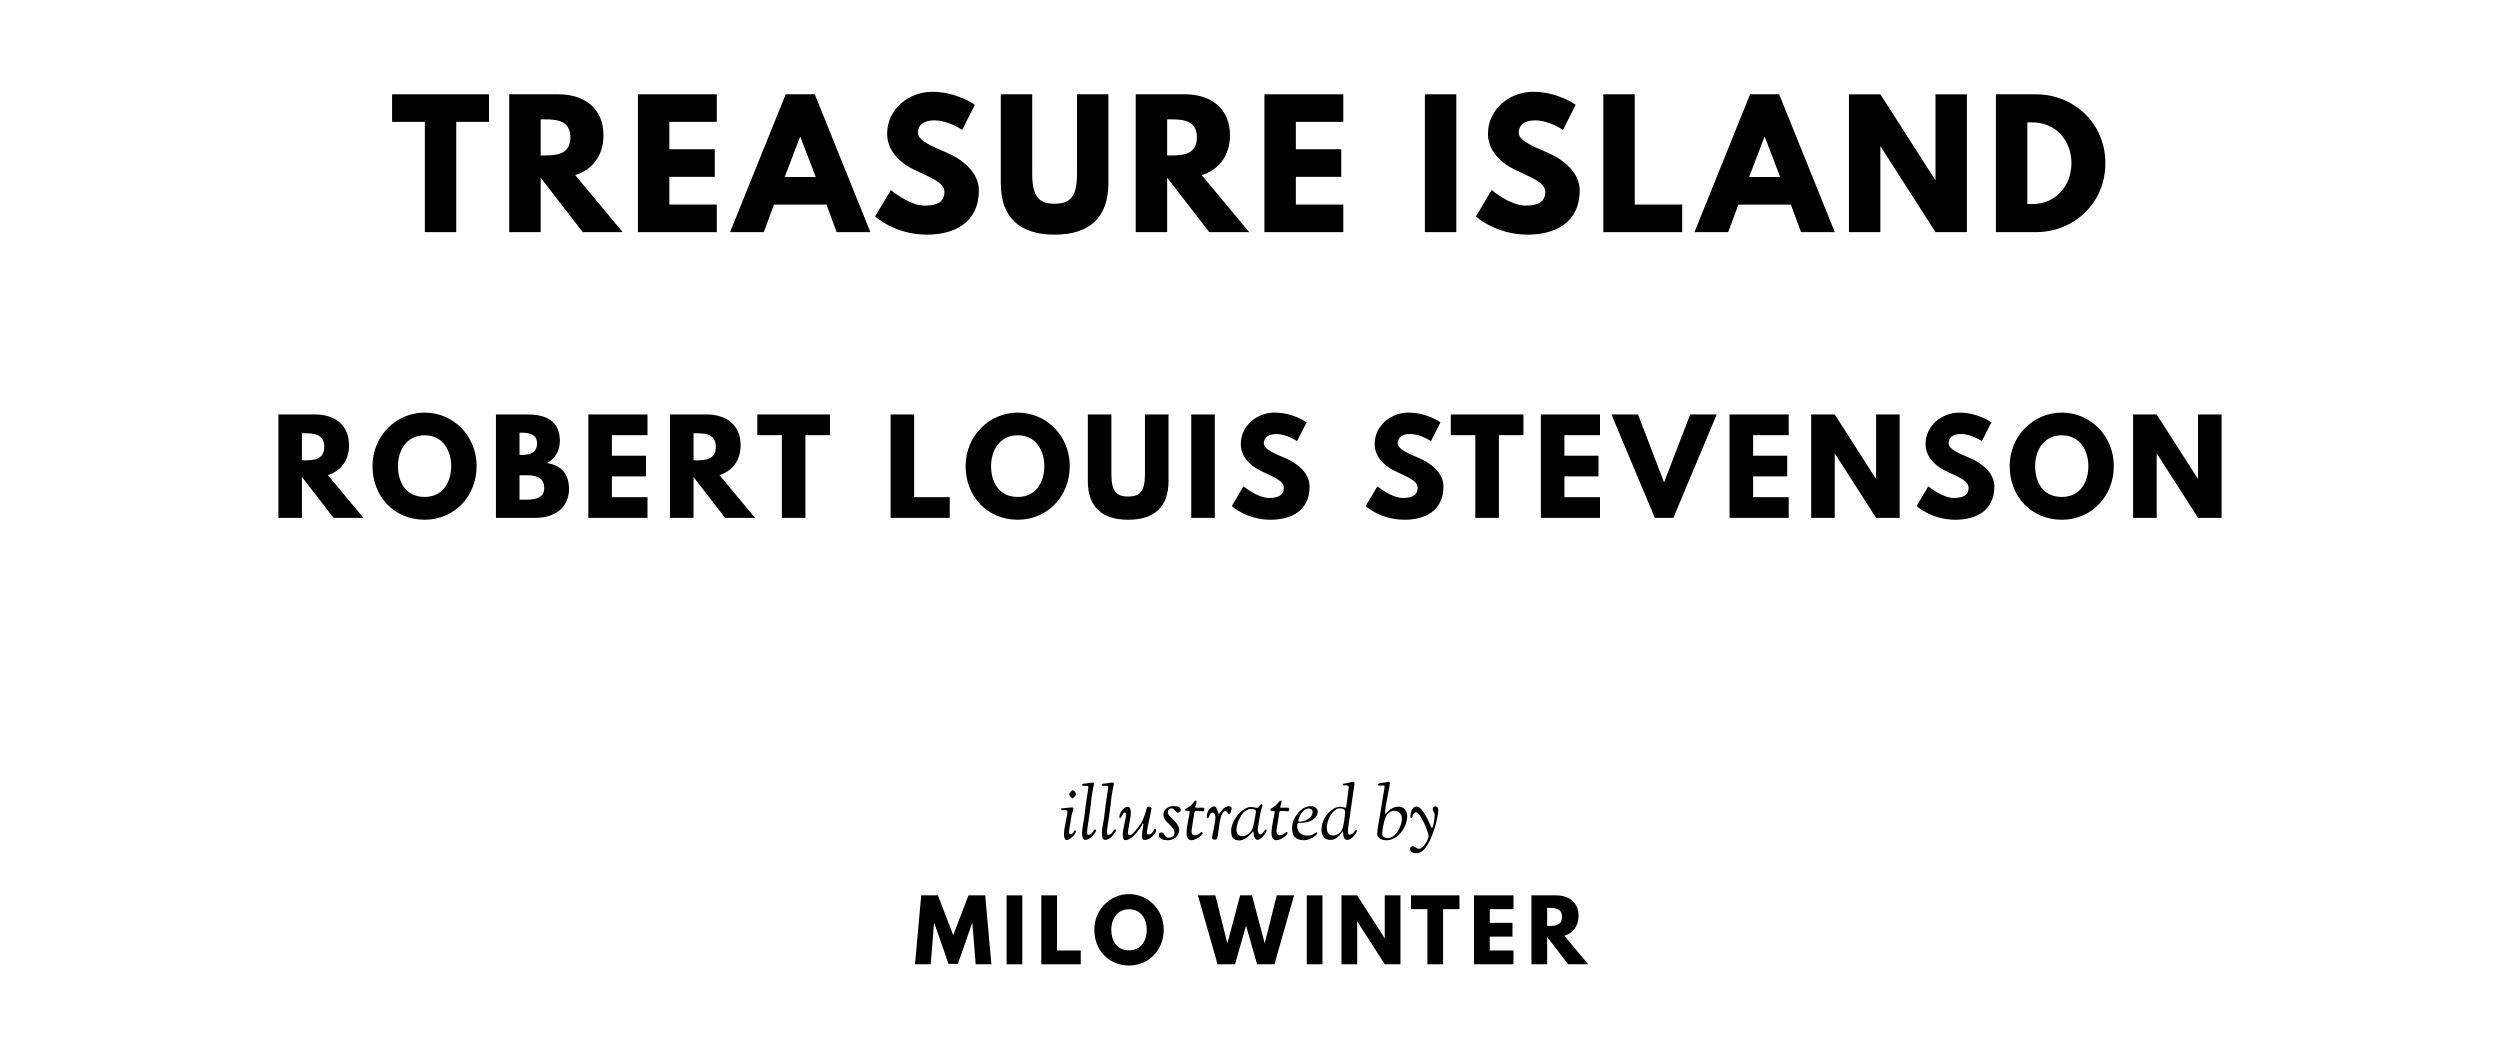 <?xml version="1.0" encoding="UTF-8"?>
<svg xmlns="http://www.w3.org/2000/svg" xmlns:se="https://standardebooks.org/vocab/1.0" version="1.1" viewBox="0 0 1400 590" se:generated-from="a99389e69695879cb3ca39c77ce52ccec7f14df0">
	<path d="m 219.568,68.246 18.339,0 0,61.754 17.591,0 0,-61.754 18.339,0 0,-15.439 -54.269,0 0,15.439 z"/>
	<path d="m 285.172,52.807 0,77.193 17.591,0 0,-30.503 L 326.341,130 l 22.363,0 -26.573,-31.906 c 9.45,-2.994 15.813,-10.76 15.813,-22.363 0,-15.158 -10.854,-22.924 -25.17,-22.924 l -27.602,0 z m 17.591,34.246 0,-20.211 2.058,0 c 6.643,0 14.596,0.468 14.596,10.105 0,9.637 -7.953,10.105 -14.596,10.105 l -2.058,0 z"/>
	<path d="m 401.404,52.807 -44.164,0 0,77.193 44.164,0 0,-15.439 -26.573,0 0,-15.532 25.45,0 0,-15.439 -25.45,0 0,-15.345 26.573,0 0,-15.439 z"/>
	<path d="m 456.27,52.807 -16.281,0 L 408.831,130 l 18.901,0 5.708,-15.439 29.38,0 5.708,15.439 18.901,0 -31.158,-77.193 z m 0.561,46.316 -17.404,0 8.608,-22.456 0.187,0 8.608,22.456 z"/>
	<path d="m 521.964,51.404 c -12.444,0 -25.17,9.17 -25.17,23.579 0,8.047 5.427,15.251 14.69,19.836 9.17,4.585 17.404,7.111 17.404,12.725 0,7.205 -7.298,7.579 -11.135,7.579 -8.608,0 -18.901,-8.702 -18.901,-8.702 l -8.795,14.784 c 0,0 10.947,10.199 29.006,10.199 15.064,0 29.099,-6.456 29.099,-24.889 0,-10.105 -9.45,-17.404 -18.058,-21.053 -8.795,-3.743 -16.094,-6.83 -16.094,-11.135 0,-4.211 3.181,-6.924 9.17,-6.924 7.953,0 15.626,5.333 15.626,5.333 l 7.111,-14.035 c 0,0 -9.918,-7.298 -23.953,-7.298 z"/>
	<path d="m 620.707,52.807 -17.591,0 0,44.632 c 0,12.912 -3.93,16.655 -12.538,16.655 -8.608,0 -12.538,-3.743 -12.538,-16.655 l 0,-44.632 -17.591,0 0,49.778 c 0,19.088 10.48,28.819 30.129,28.819 19.649,0 30.129,-9.731 30.129,-28.819 l 0,-49.778 z"/>
	<path d="m 636.012,52.807 0,77.193 17.591,0 0,-30.503 L 677.182,130 l 22.363,0 -26.573,-31.906 c 9.45,-2.994 15.813,-10.76 15.813,-22.363 0,-15.158 -10.854,-22.924 -25.17,-22.924 l -27.602,0 z m 17.591,34.246 0,-20.211 2.058,0 c 6.643,0 14.597,0.468 14.597,10.105 0,9.637 -7.953,10.105 -14.597,10.105 l -2.058,0 z"/>
	<path d="m 752.245,52.807 -44.164,0 0,77.193 44.164,0 0,-15.439 -26.573,0 0,-15.532 25.45,0 0,-15.439 -25.45,0 0,-15.345 26.573,0 0,-15.439 z"/>
	<path d="m 815.533,52.807 -17.591,0 0,77.193 17.591,0 0,-77.193 z"/>
	<path d="m 858.434,51.404 c -12.444,0 -25.17,9.17 -25.17,23.579 0,8.047 5.427,15.251 14.69,19.836 9.17,4.585 17.404,7.111 17.404,12.725 0,7.205 -7.298,7.579 -11.135,7.579 -8.608,0 -18.901,-8.702 -18.901,-8.702 l -8.795,14.784 c 0,0 10.947,10.199 29.006,10.199 15.064,0 29.099,-6.456 29.099,-24.889 0,-10.105 -9.45,-17.404 -18.058,-21.053 -8.795,-3.743 -16.094,-6.83 -16.094,-11.135 0,-4.211 3.181,-6.924 9.17,-6.924 7.953,0 15.626,5.333 15.626,5.333 l 7.111,-14.035 c 0,0 -9.918,-7.298 -23.953,-7.298 z"/>
	<path d="m 915.445,52.807 -17.591,0 0,77.193 44.164,0 0,-15.439 -26.573,0 0,-61.754 z"/>
	<path d="m 996.336,52.807 -16.281,0 L 948.897,130 l 18.901,0 5.708,-15.439 29.38,0 5.708,15.439 18.901,0 -31.158,-77.193 z m 0.561,46.316 -17.404,0 8.608,-22.456 0.187,0 8.608,22.456 z"/>
	<path d="m 1053.004,82.094 0.187,0 30.69,47.906 17.591,0 0,-77.193 -17.591,0 0,47.906 -0.187,0 -30.69,-47.906 -17.591,0 0,77.193 17.591,0 0,-47.906 z"/>
	<path d="m 1117.716,52.807 0,77.193 22.363,0 c 21.24,0 38.924,-16.094 38.924,-38.643 0,-22.456 -17.778,-38.55 -38.924,-38.55 l -22.363,0 z m 17.591,61.474 0,-45.754 2.713,0 c 13.099,0 21.988,10.012 21.988,22.924 -0.093,12.912 -8.982,22.83 -21.988,22.83 l -2.713,0 z"/>
	<path d="m 155.891,232.105 0,57.895 13.193,0 0,-22.877 L 186.768,290 l 16.772,0 -19.93,-23.93 c 7.088,-2.246 11.86,-8.07 11.86,-16.772 0,-11.368 -8.14,-17.193 -18.877,-17.193 l -20.702,0 z m 13.193,25.684 0,-15.158 1.544,0 c 4.982,0 10.947,0.351 10.947,7.579 0,7.228 -5.965,7.579 -10.947,7.579 l -1.544,0 z"/>
	<path d="m 208.596,261.018 c 0,16.912 12.07,30.035 29.193,30.035 16.632,0 29.123,-13.123 29.123,-30.035 0,-16.912 -13.053,-29.965 -29.123,-29.965 -15.93,0 -29.193,13.053 -29.193,29.965 z m 14.246,0 c 0,-8.632 4.772,-17.263 14.947,-17.263 10.246,0 14.877,8.632 14.877,17.263 0,8.632 -4.351,17.263 -14.877,17.263 -10.807,0 -14.947,-8.632 -14.947,-17.263 z"/>
	<path d="m 277.733,232.105 0,57.895 21.965,0 c 12,0 18.947,-6.596 18.947,-16.14 0,-9.333 -5.123,-13.333 -12.351,-14.596 4.912,-2.526 7.228,-7.088 7.228,-12.421 0,-11.018 -7.86,-14.737 -17.825,-14.737 l -17.965,0 z m 13.193,22.667 0,-12.491 1.053,0 c 5.754,0 8.772,1.754 8.772,5.895 0,4.842 -3.088,6.596 -8.772,6.596 l -1.053,0 z m 0,25.053 0,-13.684 4.14,0 c 6.246,0 9.684,1.895 9.684,7.228 0,4.561 -3.439,6.456 -9.684,6.456 l -4.14,0 z"/>
	<path d="m 362.594,232.105 -33.123,0 0,57.895 33.123,0 0,-11.579 -19.93,0 0,-11.649 19.088,0 0,-11.579 -19.088,0 0,-11.509 19.93,0 0,-11.579 z"/>
	<path d="m 375.178,232.105 0,57.895 13.193,0 0,-22.877 17.684,22.877 16.772,0 -19.93,-23.93 c 7.088,-2.246 11.86,-8.07 11.86,-16.772 0,-11.368 -8.14,-17.193 -18.877,-17.193 l -20.702,0 z m 13.193,25.684 0,-15.158 1.544,0 c 4.982,0 10.947,0.351 10.947,7.579 0,7.228 -5.965,7.579 -10.947,7.579 l -1.544,0 z"/>
	<path d="m 424.089,243.684 13.754,0 0,46.316 13.193,0 0,-46.316 13.754,0 0,-11.579 -40.702,0 0,11.579 z"/>
	<path d="m 511.924,232.105 -13.193,0 0,57.895 33.123,0 0,-11.579 -19.93,0 0,-46.316 z"/>
	<path d="m 540.745,261.018 c 0,16.912 12.07,30.035 29.193,30.035 16.632,0 29.123,-13.123 29.123,-30.035 0,-16.912 -13.053,-29.965 -29.123,-29.965 -15.93,0 -29.193,13.053 -29.193,29.965 z m 14.246,0 c 0,-8.632 4.772,-17.263 14.947,-17.263 10.246,0 14.877,8.632 14.877,17.263 0,8.632 -4.351,17.263 -14.877,17.263 -10.807,0 -14.947,-8.632 -14.947,-17.263 z"/>
	<path d="m 654.373,232.105 -13.193,0 0,33.474 c 0,9.684 -2.947,12.491 -9.404,12.491 -6.456,0 -9.404,-2.807 -9.404,-12.491 l 0,-33.474 -13.193,0 0,37.333 c 0,14.316 7.86,21.614 22.596,21.614 14.737,0 22.596,-7.298 22.596,-21.614 l 0,-37.333 z"/>
	<path d="m 680.295,232.105 -13.193,0 0,57.895 13.193,0 0,-57.895 z"/>
	<path d="m 713.721,231.053 c -9.333,0 -18.877,6.877 -18.877,17.684 0,6.035 4.07,11.439 11.018,14.877 6.877,3.439 13.053,5.333 13.053,9.544 0,5.404 -5.474,5.684 -8.351,5.684 -6.456,0 -14.175,-6.526 -14.175,-6.526 l -6.596,11.088 c 0,0 8.211,7.649 21.754,7.649 11.298,0 21.825,-4.842 21.825,-18.667 0,-7.579 -7.088,-13.053 -13.544,-15.789 -6.596,-2.807 -12.07,-5.123 -12.07,-8.351 0,-3.158 2.386,-5.193 6.877,-5.193 5.965,0 11.719,4 11.719,4 l 5.333,-10.526 c 0,0 -7.439,-5.474 -17.965,-5.474 z"/>
	<path d="m 788.688,231.053 c -9.333,0 -18.877,6.877 -18.877,17.684 0,6.035 4.07,11.439 11.018,14.877 6.877,3.439 13.053,5.333 13.053,9.544 0,5.404 -5.474,5.684 -8.351,5.684 -6.456,0 -14.175,-6.526 -14.175,-6.526 l -6.596,11.088 c 0,0 8.211,7.649 21.754,7.649 11.298,0 21.825,-4.842 21.825,-18.667 0,-7.579 -7.088,-13.053 -13.544,-15.789 -6.596,-2.807 -12.07,-5.123 -12.07,-8.351 0,-3.158 2.386,-5.193 6.877,-5.193 5.965,0 11.719,4 11.719,4 l 5.333,-10.526 c 0,0 -7.439,-5.474 -17.965,-5.474 z"/>
	<path d="m 812.428,243.684 13.754,0 0,46.316 13.193,0 0,-46.316 13.754,0 0,-11.579 -40.702,0 0,11.579 z"/>
	<path d="m 896.004,232.105 -33.123,0 0,57.895 33.123,0 0,-11.579 -19.93,0 0,-11.649 19.088,0 0,-11.579 -19.088,0 0,-11.509 19.93,0 0,-11.579 z"/>
	<path d="m 926.694,290 10.386,0 24.281,-57.895 -14.877,0 -14.596,38.035 -14.596,-38.035 -14.877,0 L 926.694,290 Z"/>
	<path d="m 1001.673,232.105 -33.123,0 0,57.895 33.123,0 0,-11.579 -19.93,0 0,-11.649 19.088,0 0,-11.579 -19.088,0 0,-11.509 19.93,0 0,-11.579 z"/>
	<path d="m 1027.45,254.07 0.14,0 23.018,35.93 13.193,0 0,-57.895 -13.193,0 0,35.93 -0.14,0 -23.017,-35.93 -13.193,0 0,57.895 13.193,0 0,-35.93 z"/>
	<path d="m 1097.197,231.053 c -9.333,0 -18.877,6.877 -18.877,17.684 0,6.035 4.07,11.439 11.018,14.877 6.877,3.439 13.053,5.333 13.053,9.544 0,5.404 -5.474,5.684 -8.351,5.684 -6.456,0 -14.175,-6.526 -14.175,-6.526 l -6.596,11.088 c 0,0 8.21,7.649 21.754,7.649 11.298,0 21.825,-4.842 21.825,-18.667 0,-7.579 -7.088,-13.053 -13.544,-15.789 -6.596,-2.807 -12.07,-5.123 -12.07,-8.351 0,-3.158 2.386,-5.193 6.877,-5.193 5.965,0 11.719,4 11.719,4 l 5.333,-10.526 c 0,0 -7.439,-5.474 -17.965,-5.474 z"/>
	<path d="m 1125.416,261.018 c 0,16.912 12.07,30.035 29.193,30.035 16.632,0 29.123,-13.123 29.123,-30.035 0,-16.912 -13.053,-29.965 -29.123,-29.965 -15.93,0 -29.193,13.053 -29.193,29.965 z m 14.246,0 c 0,-8.632 4.772,-17.263 14.947,-17.263 10.246,0 14.877,8.632 14.877,17.263 0,8.632 -4.351,17.263 -14.877,17.263 -10.807,0 -14.947,-8.632 -14.947,-17.263 z"/>
	<path d="m 1207.746,254.07 0.14,0 23.017,35.93 13.193,0 0,-57.895 -13.193,0 0,35.93 -0.14,0 -23.018,-35.93 -13.193,0 0,57.895 13.193,0 0,-35.93 z"/>
	<path d="m 594.207,453.167 c 0,0.425 0.34,0.51 0.595,0.51 0.34,0 1.02,0.043 1.913,0.043 0.765,0 1.02,0.17 1.02,0.893 0,2.423 -1.913,9.054 -1.913,12.285 0,1.828 0.298,3.528 1.573,3.528 1.573,0 3.911,-2.508 3.911,-2.508 0.468,-0.51 1.233,-1.955 1.233,-2.465 0,-0.298 -0.17,-0.468 -0.425,-0.468 -0.595,0 -1.19,2.21 -2.635,2.21 -0.425,0 -0.85,-0.553 -0.85,-1.148 0,-0.51 0,-0.425 1.275,-8.459 0.34,-2.168 1.148,-3.826 1.148,-4.931 0,-0.298 -0.298,-0.468 -0.595,-0.468 -2.423,0 -3.146,0.383 -4.846,0.383 l -0.425,0 c -0.468,0 -0.978,0.043 -0.978,0.595 z m 4.506,-8.374 c 0,0.425 1.148,2.253 1.913,2.253 0.383,0 1.87,-1.403 1.87,-2.253 0,-0.765 -0.808,-2.253 -1.658,-2.253 -0.765,0 -2.125,1.87 -2.125,2.253 z"/>
	<path d="m 605.939,466.344 c 0,3.996 1.233,3.996 2.083,3.996 0.808,0 2.593,-0.85 3.698,-2.125 1.02,-1.19 2.125,-2.635 2.125,-3.061 0,-0.425 -0.213,-0.68 -0.51,-0.68 -1.105,0 -1.53,3.018 -3.868,3.018 -0.553,0 -0.68,-0.213 -0.68,-1.658 0,-1.445 0.51,-4.123 1.233,-9.139 1.36,-9.139 0.638,-7.566 2.21,-15.813 0.128,-0.808 0.425,-1.36 0.425,-1.955 0,-0.425 -0.213,-0.68 -0.893,-0.68 -1.105,0 -2.04,0.425 -5.143,0.638 -0.553,0.043 -0.638,0.383 -0.638,0.595 0,0.468 0.383,0.595 1.233,0.595 0.51,0 0.595,-0.043 1.233,-0.043 0.638,0 1.063,0.34 1.063,0.85 0,0.51 -0.638,4.336 -1.36,8.927 -0.425,2.721 -0.638,5.739 -1.02,8.417 -0.085,0.68 -1.19,5.696 -1.19,8.119 z"/>
	<path d="m 617.064,466.344 c 0,3.996 1.233,3.996 2.083,3.996 0.808,0 2.593,-0.85 3.698,-2.125 1.02,-1.19 2.125,-2.635 2.125,-3.061 0,-0.425 -0.213,-0.68 -0.51,-0.68 -1.105,0 -1.53,3.018 -3.868,3.018 -0.553,0 -0.68,-0.213 -0.68,-1.658 0,-1.445 0.51,-4.123 1.233,-9.139 1.36,-9.139 0.638,-7.566 2.21,-15.813 0.128,-0.808 0.425,-1.36 0.425,-1.955 0,-0.425 -0.213,-0.68 -0.893,-0.68 -1.105,0 -2.04,0.425 -5.143,0.638 -0.553,0.043 -0.638,0.383 -0.638,0.595 0,0.468 0.383,0.595 1.233,0.595 0.51,0 0.595,-0.043 1.233,-0.043 0.638,0 1.063,0.34 1.063,0.85 0,0.51 -0.638,4.336 -1.36,8.927 -0.425,2.721 -0.638,5.739 -1.02,8.417 -0.085,0.68 -1.19,5.696 -1.19,8.119 z"/>
	<path d="m 626.835,457.503 c 0,0.298 0.17,0.553 0.425,0.553 0.213,0 0.468,-0.17 0.638,-0.595 0.595,-1.36 1.53,-2.465 1.913,-2.465 0.553,0 0.85,0.425 0.85,0.893 0,2.593 -1.913,7.269 -1.913,11.86 0,1.233 0.298,2.721 1.445,2.721 3.103,0 6.249,-3.868 8.162,-6.589 1.275,-1.785 1.488,-2.721 1.743,-2.721 0.128,0 0.213,0.17 0.213,0.468 0,0.383 -0.765,3.741 -0.765,6.461 0,1.318 0.34,2.295 1.275,2.295 3.996,0 6.631,-4.336 6.631,-5.356 0,-0.383 -0.043,-0.893 -0.595,-0.893 -0.893,0 -1.063,3.146 -3.656,3.146 -0.383,0 -0.935,-0.085 -0.935,-1.02 0,-2.168 2.593,-12.455 2.593,-13.603 0,-0.638 -0.723,-0.935 -1.403,-0.935 -0.425,0 -1.105,0.128 -1.233,0.68 -0.978,3.741 -2.168,7.651 -4.931,11.01 -1.998,2.38 -3.486,4.378 -4.846,4.378 -0.298,0 -0.765,-0.425 -0.765,-1.148 0,-3.231 1.573,-7.992 1.573,-11.732 0,-0.51 -0.085,-3.103 -1.615,-3.103 -2.848,0 -4.803,3.911 -4.803,5.696 z"/>
	<path d="m 648.956,467.705 c 0,2.253 3.061,2.806 4.718,2.806 5.441,0 6.631,-4.038 6.631,-5.569 0,-2.848 -1.615,-4.038 -2.933,-5.526 -1.02,-1.105 -3.358,-2.848 -3.358,-4.463 0,-1.275 0.638,-2.253 2.253,-2.253 1.658,0 1.828,2.38 3.358,2.38 0.213,0 1.615,-0.128 1.615,-1.445 0,-1.658 -1.658,-2.21 -3.953,-2.21 -3.316,0 -5.781,1.955 -5.781,4.803 0,2.55 1.615,3.656 3.316,5.399 1.53,1.53 2.933,2.763 2.933,4.761 0,0.51 -0.298,2.721 -3.401,2.721 -2.593,0 -1.87,-2.933 -4.038,-2.933 -0.51,0 -1.36,0.213 -1.36,1.53 z"/>
	<path d="m 663.748,453.422 c 0,1.19 2.508,0.255 2.508,1.148 0,1.148 -1.785,8.034 -1.785,11.945 0,3.316 1.573,3.996 2.721,3.996 2.635,0 6.249,-2.891 6.249,-3.996 0,-0.595 -0.34,-0.595 -0.468,-0.595 -0.68,0 -1.658,1.87 -3.996,1.87 -0.17,0 -1.743,-0.085 -1.743,-2.338 0,-0.68 0.978,-6.206 1.36,-8.842 0.255,-1.743 0.128,-2.508 1.36,-2.508 0.935,0 2.763,0.213 3.443,0.213 0.765,0 1.02,-0.255 1.02,-1.233 0,-0.51 -0.213,-0.808 -1.105,-0.808 -0.468,0 -0.808,0.043 -2.465,0.043 -1.403,0 -1.488,-0.043 -1.488,-0.298 0,-0.638 0.765,-2.635 0.765,-3.188 0,-0.383 -0.213,-0.51 -0.425,-0.51 -0.68,0 -0.765,0.553 -2.465,2.338 -1.87,1.955 -3.486,1.913 -3.486,2.763 z"/>
	<path d="m 675.855,457.418 c 0,0.595 0.34,0.723 0.51,0.723 0.213,0 0.34,-0.128 0.468,-0.255 0.255,-0.298 0.595,-2.848 2.338,-2.848 0.765,0 1.445,0.765 1.445,2.891 0,3.188 -1.828,9.437 -1.828,11.137 0,1.02 0.85,1.105 1.275,1.105 l 0.213,0 c 1.53,0 1.445,0 2.38,-7.226 l 0.213,-1.403 c 0.213,-1.785 1.275,-7.354 3.188,-7.354 1.53,0 1.36,1.785 2.295,1.785 0.765,0 0.85,-1.318 0.935,-1.615 0.128,-0.468 0.468,-1.02 0.468,-1.573 0,-0.595 -0.468,-1.318 -1.573,-1.318 -3.146,0 -5.271,4.378 -5.569,4.378 -0.085,0 -0.128,-0.043 -1.19,-2.806 -0.255,-0.68 -0.68,-1.488 -1.573,-1.488 -0.383,0 -3.996,1.02 -3.996,5.866 z"/>
	<path d="m 689.446,465.154 c 0,2.763 0.51,5.484 4.548,5.484 4.038,0 7.566,-5.101 7.779,-5.101 0.298,0 -0.085,4.761 2.635,4.761 1.148,0 3.061,-1.955 4.123,-3.486 0.553,-0.765 0.765,-1.403 0.765,-1.828 0,-0.17 -0.043,-0.468 -0.383,-0.468 -0.808,0 -1.7,2.763 -3.103,2.763 -0.808,0 -1.445,-1.403 -1.445,-2.508 0,-1.615 0.425,-3.571 0.765,-5.441 0.34,-1.913 0.595,-3.868 0.978,-5.441 0.298,-1.233 0.85,-2.253 0.85,-2.933 0,-0.468 -0.213,-0.638 -0.468,-0.638 -0.85,0 -1.36,2.083 -2.21,2.083 -1.403,0 -2.295,-0.468 -3.613,-0.468 -1.105,0 -1.955,0.213 -3.103,0.765 -2.253,1.063 -4.208,3.103 -5.739,5.526 -1.318,2.125 -2.38,4.548 -2.38,6.929 z m 2.976,-0.255 c 0,-0.765 0.085,-1.53 0.213,-2.295 0.383,-2.21 1.403,-4.123 2.635,-6.164 1.275,-2.168 3.528,-3.443 5.271,-3.443 0.893,0 2.806,0.298 2.806,1.488 0,0.128 -1.148,7.949 -2.168,9.989 -0.383,0.765 -2.38,3.826 -5.441,3.826 -1.785,0 -3.316,-1.275 -3.316,-3.401 z"/>
	<path d="m 711.32,453.422 c 0,1.19 2.508,0.255 2.508,1.148 0,1.148 -1.785,8.034 -1.785,11.945 0,3.316 1.573,3.996 2.721,3.996 2.635,0 6.249,-2.891 6.249,-3.996 0,-0.595 -0.34,-0.595 -0.468,-0.595 -0.68,0 -1.658,1.87 -3.996,1.87 -0.17,0 -1.743,-0.085 -1.743,-2.338 0,-0.68 0.978,-6.206 1.36,-8.842 0.255,-1.743 0.128,-2.508 1.36,-2.508 0.935,0 2.763,0.213 3.443,0.213 0.765,0 1.02,-0.255 1.02,-1.233 0,-0.51 -0.213,-0.808 -1.105,-0.808 -0.468,0 -0.808,0.043 -2.465,0.043 -1.403,0 -1.488,-0.043 -1.488,-0.298 0,-0.638 0.765,-2.635 0.765,-3.188 0,-0.383 -0.213,-0.51 -0.425,-0.51 -0.68,0 -0.765,0.553 -2.465,2.338 -1.87,1.955 -3.486,1.913 -3.486,2.763 z"/>
	<path d="m 723.569,463.751 c 0,3.783 1.318,6.759 6.716,6.759 3.698,0 7.396,-2.976 7.396,-3.953 0,-0.255 -0.17,-0.425 -0.51,-0.425 -0.468,0 -2.168,1.828 -4.591,1.828 -4.208,0 -6.121,-2.125 -6.121,-5.314 0,-1.105 0.128,-1.743 0.723,-1.743 3.996,-0.043 6.291,-0.978 6.674,-1.148 0.808,-0.34 4.123,-2.083 4.123,-5.143 0,-1.87 -1.7,-3.146 -3.698,-3.146 -2.38,0 -4.336,0.765 -5.909,2.253 -2.933,2.721 -4.803,6.376 -4.803,10.032 z m 3.486,-4.421 c 0,-0.553 0.978,-3.273 2.253,-4.591 1.105,-1.148 2.423,-1.998 3.486,-1.998 0.723,0 2.253,0.383 2.253,1.998 0,2.678 -3.486,5.441 -7.609,5.441 -0.298,0 -0.383,-0.553 -0.383,-0.85 z"/>
	<path d="m 740.034,464.687 c 0,3.188 1.488,5.654 5.101,5.654 4.208,0 6.376,-4.761 6.759,-4.761 0.595,0 -0.383,4.761 2.593,4.761 2.763,0 5.441,-4.293 5.441,-5.186 0,-0.17 -0.128,-0.383 -0.468,-0.383 -0.68,0 -1.658,2.635 -3.528,2.635 -0.978,0 -1.105,-0.893 -1.105,-1.828 0,-1.275 0.425,-3.953 0.893,-7.184 2.38,-17.386 2.806,-18.746 2.806,-19.851 0,-0.383 -0.298,-0.723 -0.68,-0.723 -1.148,0 -0.893,0.085 -3.273,0.68 -1.19,0.298 -2.678,0.128 -2.678,0.85 0,0.298 0.255,0.468 0.68,0.468 0.043,0 1.02,-0.043 1.488,-0.043 0.638,0 1.233,0.425 1.233,1.063 0,0.298 -1.403,11.477 -1.53,11.477 -1.19,0 -2.04,-0.553 -3.146,-0.553 -5.058,0 -10.584,6.334 -10.584,12.922 z m 2.976,-1.19 c 0,-4.463 3.486,-10.84 7.396,-10.84 1.148,0 2.848,0.553 2.848,1.7 0,1.7 -0.638,9.182 -2.338,11.307 -1.105,1.403 -2.763,2.21 -4.293,2.21 -2.593,0 -3.613,-1.913 -3.613,-4.378 z"/>
	<path d="m 771.236,466.982 c 0,2.465 2.678,3.571 5.186,3.571 6.589,0 11.605,-7.609 11.605,-13.39 0,-2.763 -1.488,-5.399 -4.676,-5.399 -4.888,0 -6.886,3.953 -7.481,3.953 -0.085,0 -0.213,-0.34 -0.213,-0.638 0,-3.061 2.721,-15.728 2.721,-16.493 0,-0.468 -0.34,-0.765 -0.808,-0.765 -0.255,0 -1.02,0.255 -2.678,0.468 -1.955,0.255 -3.146,0.213 -3.146,1.063 0,0.595 0.34,0.595 0.808,0.595 0.638,0 1.105,-0.085 1.743,-0.085 0.85,0 1.063,0.298 1.063,0.51 0,1.02 -0.255,2.508 -0.638,4.336 -0.638,3.146 -1.148,7.269 -1.913,11.69 -0.595,3.443 -1.573,7.864 -1.573,10.584 z m 2.806,-0.51 c 0,-0.425 0.468,-4.973 1.7,-8.332 1.36,-3.698 4.123,-4.123 5.143,-4.123 2.338,0 4.166,1.955 4.166,4.336 0,4.888 -3.911,11.01 -7.736,11.01 -2.635,0 -3.273,-1.445 -3.273,-2.891 z"/>
	<path d="m 789.672,475.313 c 0,1.955 1.7,2.508 3.528,2.508 3.996,0 6.716,-4.846 8.714,-9.904 2.508,-6.334 3.528,-12.2 3.528,-14.113 0,-1.318 -0.723,-2.253 -1.658,-2.253 -1.02,0 -1.445,0.808 -1.445,1.573 0,1.148 1.063,1.998 1.063,3.231 0,2.848 -0.935,7.396 -1.53,7.396 -0.468,0 -4.506,-12.072 -8.629,-12.072 -2.593,0 -3.443,3.698 -3.443,5.484 0,0.723 0.17,0.935 0.425,0.935 1.275,0 0.383,-3.188 2.848,-3.188 2.253,0 6.929,10.967 6.929,13.348 0,1.615 -2.806,7.056 -5.271,7.056 -1.955,0 -1.998,-1.403 -3.698,-1.403 -0.723,0 -1.36,0.68 -1.36,1.403 z"/>
	<path d="m 546.382,540 8.795,0 -3.462,-38.596 -9.357,0 -8.561,22.269 -8.561,-22.269 -9.357,0 -3.462,38.596 8.795,0 1.825,-22.877 0.234,0 7.906,22.643 5.24,0 7.906,-22.643 0.234,0 L 546.382,540 Z"/>
	<path d="m 572.496,501.404 -8.795,0 0,38.596 8.795,0 0,-38.596 z"/>
	<path d="m 591.933,501.404 -8.795,0 0,38.596 22.082,0 0,-7.719 -13.287,0 0,-30.877 z"/>
	<path d="m 612.814,520.678 c 0,11.275 8.047,20.023 19.462,20.023 11.088,0 19.415,-8.749 19.415,-20.023 0,-11.275 -8.702,-19.977 -19.415,-19.977 -10.62,0 -19.462,8.702 -19.462,19.977 z m 9.497,0 c 0,-5.754 3.181,-11.509 9.965,-11.509 6.83,0 9.918,5.754 9.918,11.509 0,5.754 -2.901,11.509 -9.918,11.509 -7.205,0 -9.965,-5.754 -9.965,-11.509 z"/>
	<path d="m 703.958,540 9.731,0 10.994,-38.596 -9.731,0 -6.596,26.48 -0.234,0 -7.018,-26.48 -6.643,0 -7.018,26.48 -0.234,0 -6.596,-26.48 -9.778,0 10.994,38.596 9.778,0 6.175,-21.661 L 703.958,540 Z"/>
	<path d="m 740.588,501.404 -8.795,0 0,38.596 8.795,0 0,-38.596 z"/>
	<path d="m 760.025,516.047 0.094,0 15.345,23.953 8.795,0 0,-38.596 -8.795,0 0,23.953 -0.094,0 -15.345,-23.953 -8.795,0 0,38.596 8.795,0 0,-23.953 z"/>
	<path d="m 790.164,509.123 9.17,0 0,30.877 8.795,0 0,-30.877 9.17,0 0,-7.719 -27.134,0 0,7.719 z"/>
	<path d="m 847.548,501.404 -22.082,0 0,38.596 22.082,0 0,-7.719 -13.287,0 0,-7.766 12.725,0 0,-7.719 -12.725,0 0,-7.673 13.287,0 0,-7.719 z"/>
	<path d="m 857.604,501.404 0,38.596 8.795,0 0,-15.251 11.789,15.251 11.181,0 -13.287,-15.953 c 4.725,-1.497 7.906,-5.38 7.906,-11.181 0,-7.579 -5.427,-11.462 -12.585,-11.462 l -13.801,0 z m 8.795,17.123 0,-10.105 1.029,0 c 3.322,0 7.298,0.234 7.298,5.053 0,4.819 -3.977,5.053 -7.298,5.053 l -1.029,0 z"/>
</svg>
